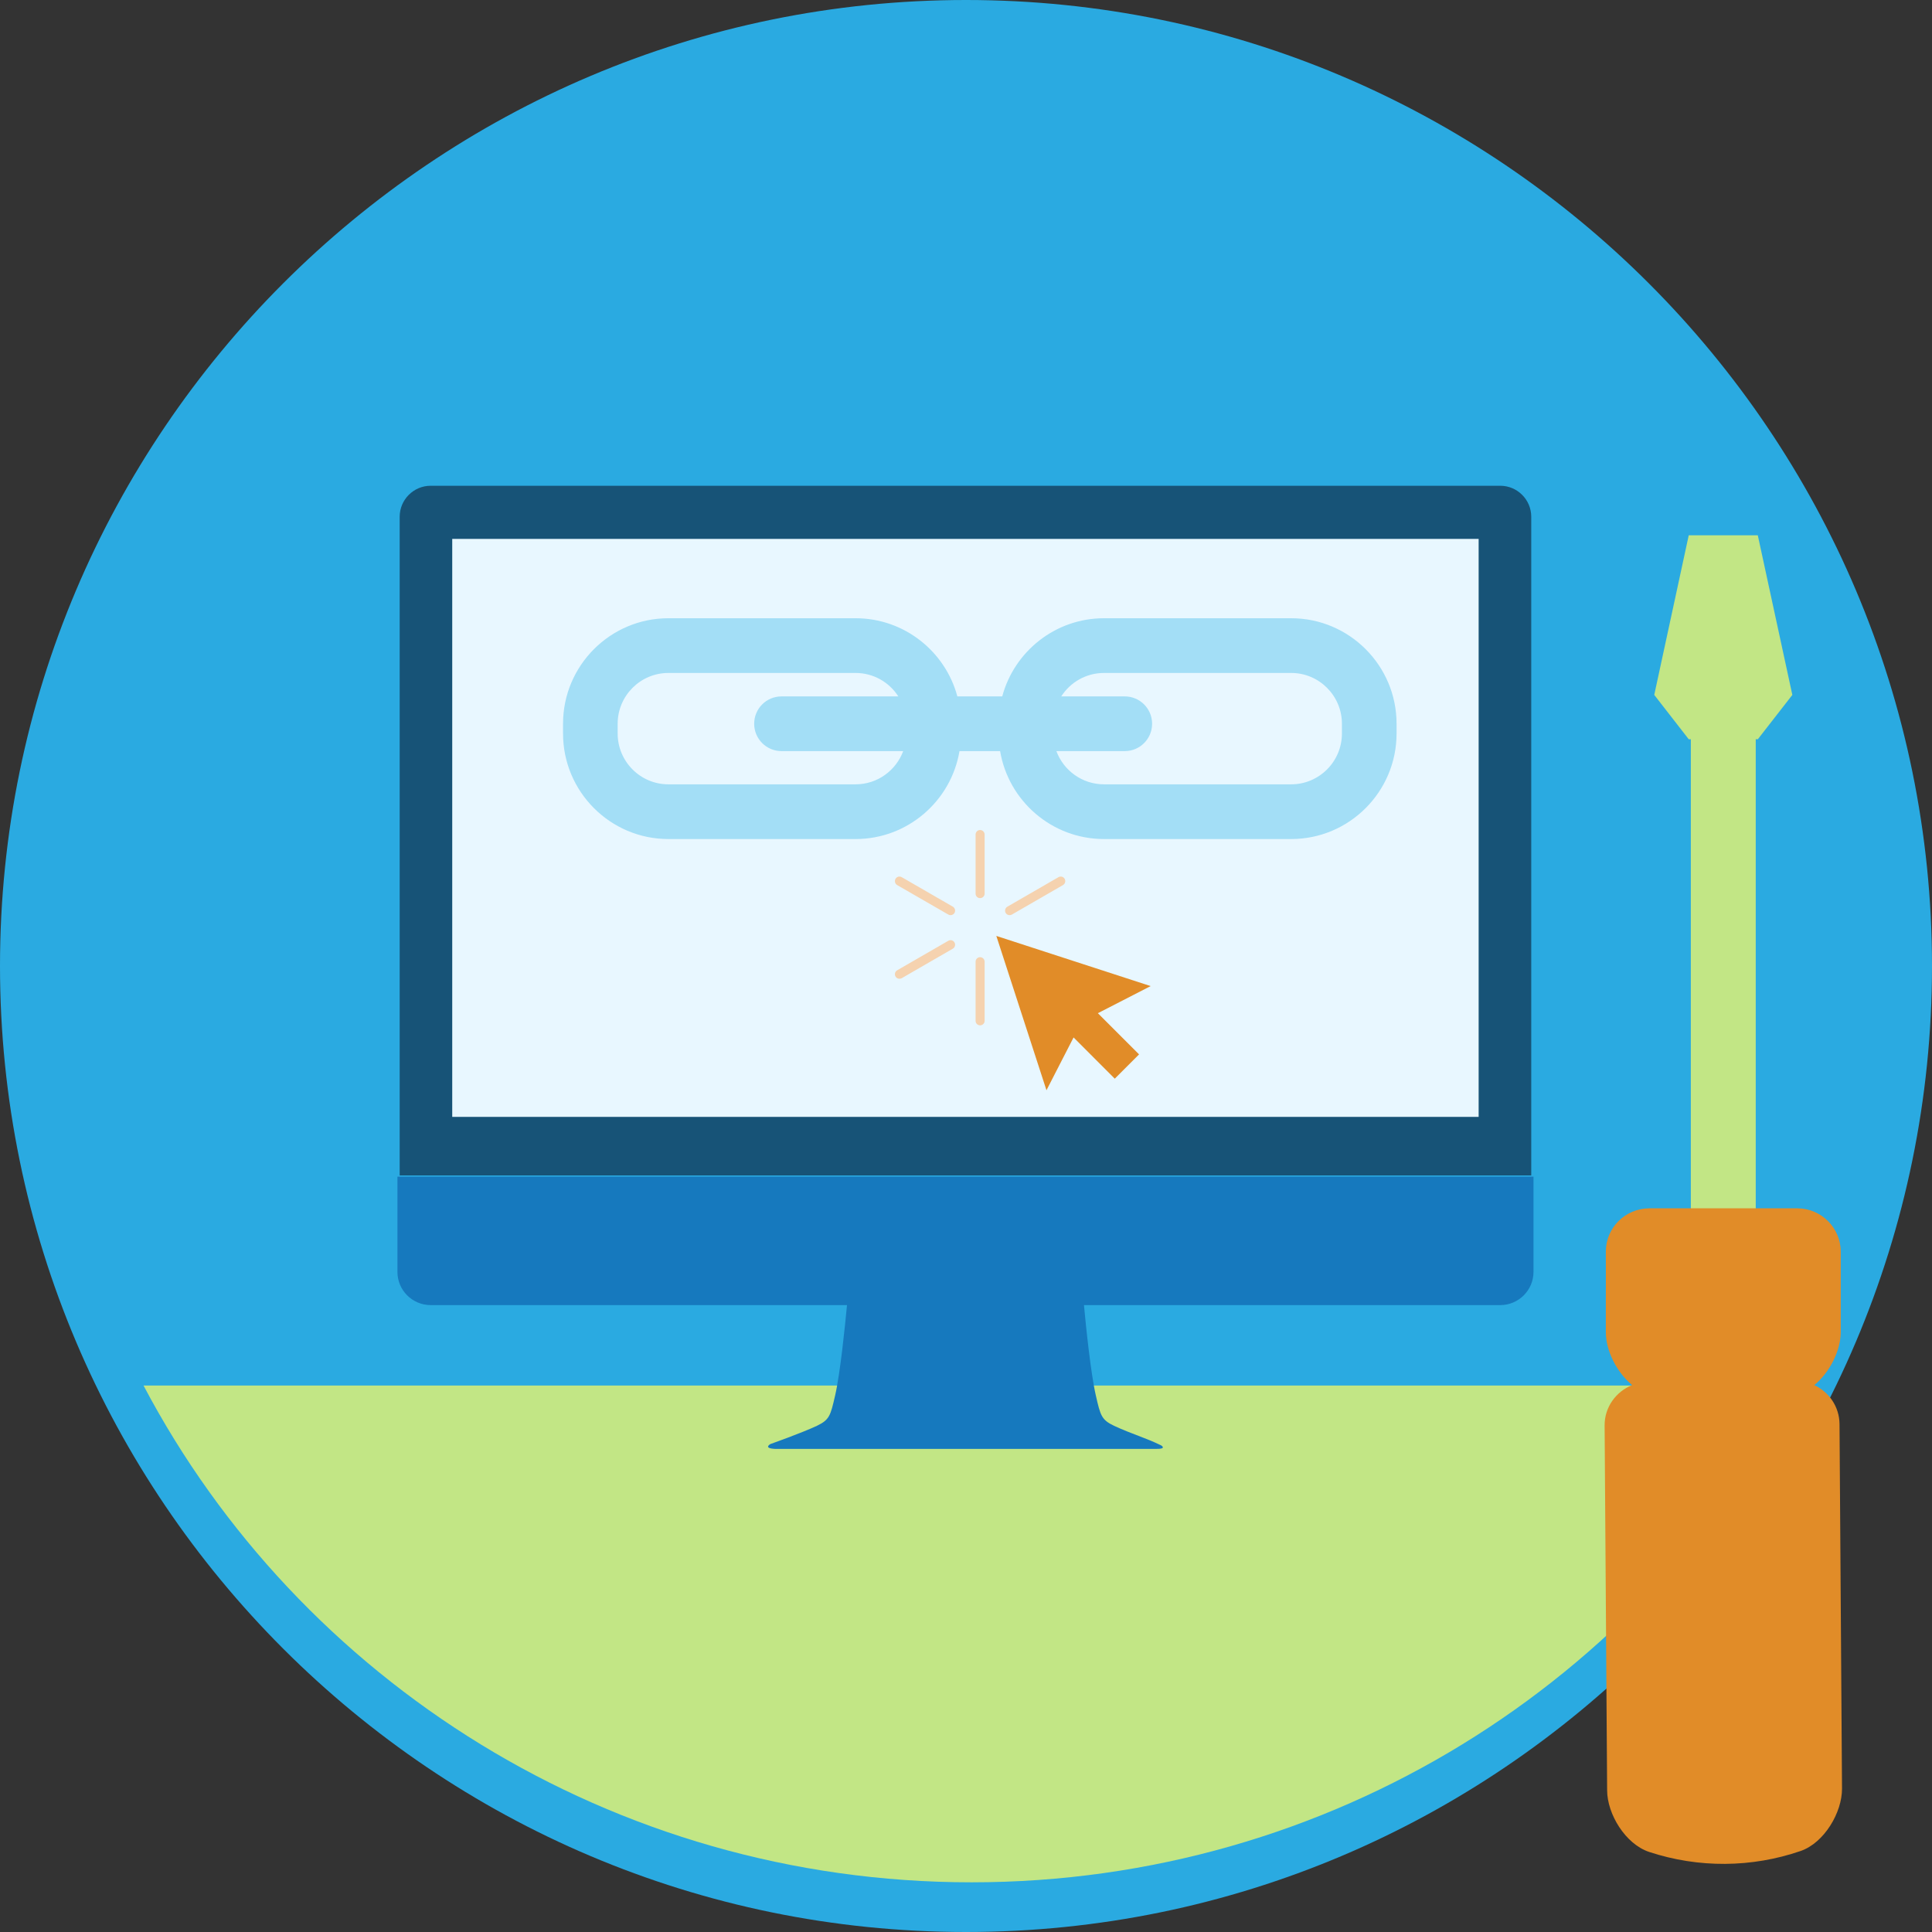<?xml version="1.0" encoding="UTF-8"?>
<svg width="350px" height="350px" viewBox="0 0 350 350" version="1.1" xmlns="http://www.w3.org/2000/svg" xmlns:xlink="http://www.w3.org/1999/xlink">
    <rect x="0" y="0" width="350" height="350" fill="#333333" stroke="none"/>
    <title>image_api-error</title>
    <g id="Product" stroke="none" stroke-width="1" fill="none" fill-rule="evenodd">
        <g id="API-Broken" transform="translate(-545, -330)">
            <g id="Empty-State" transform="translate(120, 330)">
                <g id="image_api-error" transform="translate(425, 0)">
                    <path d="M175,350 C78.502,350 0,271.501 0,175.003 C0,78.509 78.502,-4.69226335e-14 175,-4.69226335e-14 C271.498,-4.69226335e-14 350,78.509 350,175.003 C350,271.501 271.498,350 175,350" id="Fill-1" fill="#2AAAE1"></path>
                    <path d="M26,251 C54.182,304.414 110.823,341 176,341 C241.177,341 297.818,304.414 326,251 L26,251 Z" id="Fill-3" fill="#C2E685"></path>
                    <g id="Computer" transform="translate(72, 88)">
                        <path d="M6.019,148.431 C2.694,148.431 0,145.733 0,142.415 L0,142.415 L0,125.163 L205.807,125.163 L205.807,142.415 C205.807,145.733 203.106,148.431 199.787,148.431 L199.787,148.431 L124.37,148.431 C124.717,152.169 125.588,160.728 126.516,164.782 C127.361,168.494 127.556,169.21 129.821,170.3 C131.122,170.917 133.318,171.776 135.144,172.469 C136.72,173.058 138.11,173.726 138.322,173.829 L138.35,173.843 C138.35,173.843 139.493,174.52 137.412,174.48 L137.412,174.48 L68.403,174.48 C66.191,174.368 67.567,173.605 67.567,173.605 C67.567,173.605 68.987,173.096 70.731,172.443 C72.54,171.756 74.709,170.911 75.987,170.3 C78.262,169.21 78.447,168.494 79.296,164.782 C80.224,160.728 81.089,152.169 81.442,148.431 L81.442,148.431 Z" id="Combined-Shape" fill="#1679BE"></path>
                        <path d="M205.4,124.937 L205.4,5.613 C205.4,2.523 202.878,-1.64135372e-12 199.787,-1.64135372e-12 L6.019,-1.64135372e-12 C2.929,-1.64135372e-12 0.406,2.523 0.406,5.613 L0.406,124.937 L205.4,124.937 Z" id="Fill-6" fill="#175377"></path>
                        <polygon id="Fill-18" fill="#E8F7FF" points="9.927 114.333 195.87 114.333 195.87 9.627 9.927 9.627"></polygon>
                    </g>
                    <g id="Screwdriver" transform="translate(290.691, 96.974)">
                        <path d="M27.751,0 L34.008,28.915 L27.758,36.945 L27.756,36.948 L27.378,36.942 L27.378,142.645 L19.906,142.648 L19.906,142.647 L15.619,142.648 L15.619,36.948 L15.239,36.948 L8.992,28.915 L15.239,6.25277607e-13 L27.751,0 Z" id="Tip" fill="#C2E685"></path>
                        <path d="M42.555,160.983 C42.519,157.873 40.666,155.205 37.988,153.95 C40.841,151.609 42.779,147.621 42.779,144.329 L42.779,139.904 C42.776,135.618 42.776,134.192 42.779,134.189 C42.776,132.967 42.773,131.494 42.779,129.767 C42.766,125.472 39.276,121.952 34.934,121.925 L8.067,121.925 C3.718,121.958 0.218,125.465 0.221,129.767 C0.221,131.501 0.228,132.964 0.228,134.185 C0.228,138.471 0.221,139.901 0.221,139.901 C0.228,141.129 0.221,142.589 0.221,144.329 C0.202,147.617 2.14,151.603 4.993,153.947 C2.051,155.116 -0.026,157.962 0,161.271 C0.188,188.898 0.264,199.728 0.456,227.351 C0.456,231.631 3.748,237.095 8.083,238.528 C16.995,241.464 26.646,241.404 35.522,238.347 C39.818,236.848 43.03,231.34 43.007,227.051 C42.813,199.437 42.743,188.61 42.555,160.983" id="Handle" fill="#E18C28"></path>
                    </g>
                    <path d="M155,112 C163.812,112 171.251,118.014 173.436,126.161 L181.564,126.161 C183.748,118.014 191.185,112 199.997,112 L233.915,112 C244.435,112 253,120.573 253,131.113 L253,132.887 C253,143.427 244.435,152 233.915,152 L199.997,152 C190.559,152 182.697,145.1 181.18,136.071 L173.82,136.071 C172.302,145.1 164.438,152 155,152 L121.082,152 C110.561,152 102,143.427 102,132.887 L102,131.113 C102,120.573 110.561,112 121.082,112 L155,112 Z M155,121.912 L121.082,121.912 C116.012,121.912 111.895,126.043 111.895,131.113 L111.895,132.887 C111.895,137.957 116.012,142.088 121.082,142.088 L155,142.088 C158.952,142.088 162.325,139.578 163.62,136.071 L141.576,136.07 C138.838,136.07 136.626,133.851 136.626,131.114 C136.626,128.378 138.838,126.161 141.576,126.161 L162.74,126.161 C161.107,123.608 158.249,121.912 155,121.912 Z M233.915,121.912 L199.997,121.912 C196.75,121.912 193.89,123.608 192.255,126.161 L203.767,126.161 C206.499,126.161 208.714,128.378 208.714,131.114 C208.714,133.851 206.499,136.07 203.767,136.07 L191.374,136.071 C192.671,139.578 196.047,142.088 199.997,142.088 L233.915,142.088 C238.982,142.088 243.102,137.957 243.102,132.887 L243.102,131.113 C243.102,126.043 238.982,121.912 233.915,121.912 Z" id="Link" fill="#A3DEF6"></path>
                    <polygon id="Mouse-Arrow" fill="#E18C28" points="208.451 178.639 194.471 174.095 180.494 169.552 185.034 183.529 189.578 197.509 194.488 187.944 201.953 195.412 206.351 191.011 198.889 183.552"></polygon>
                    <path d="M177.552,173.401 C178.007,173.401 178.377,173.774 178.377,174.23 L178.377,184.928 C178.377,185.383 178.007,185.75 177.552,185.75 C177.096,185.75 176.736,185.383 176.736,184.928 L176.736,174.23 C176.736,173.774 177.096,173.401 177.552,173.401 Z M172.916,170.731 C173.144,171.12 173.009,171.629 172.623,171.857 L163.361,177.206 C163.229,177.282 163.083,177.311 162.941,177.311 C162.657,177.311 162.387,177.169 162.235,176.908 C162.007,176.512 162.139,176.004 162.529,175.779 L171.797,170.43 C172.193,170.202 172.689,170.341 172.916,170.731 Z M163.36,158.909 L172.622,164.255 C173.008,164.482 173.143,164.991 172.919,165.381 C172.767,165.645 172.489,165.79 172.206,165.79 C172.067,165.79 171.925,165.757 171.796,165.681 L162.528,160.339 C162.138,160.104 162.006,159.602 162.234,159.206 C162.458,158.816 162.964,158.684 163.36,158.909 Z M192.873,159.206 C193.098,159.602 192.965,160.104 192.569,160.339 L183.314,165.681 C183.182,165.757 183.037,165.79 182.898,165.79 C182.617,165.79 182.337,165.645 182.185,165.381 C181.967,164.991 182.096,164.482 182.492,164.255 L191.75,158.909 C192.143,158.684 192.648,158.816 192.873,159.206 Z M177.552,150.365 C178.007,150.365 178.377,150.735 178.377,151.191 L178.377,161.882 C178.377,162.341 178.007,162.704 177.552,162.704 C177.096,162.704 176.736,162.341 176.736,161.882 L176.736,151.191 C176.736,150.735 177.096,150.365 177.552,150.365 Z" id="Burst" fill="#F5D2AF"></path>
                </g>
            </g>
        </g>
    </g>
</svg>